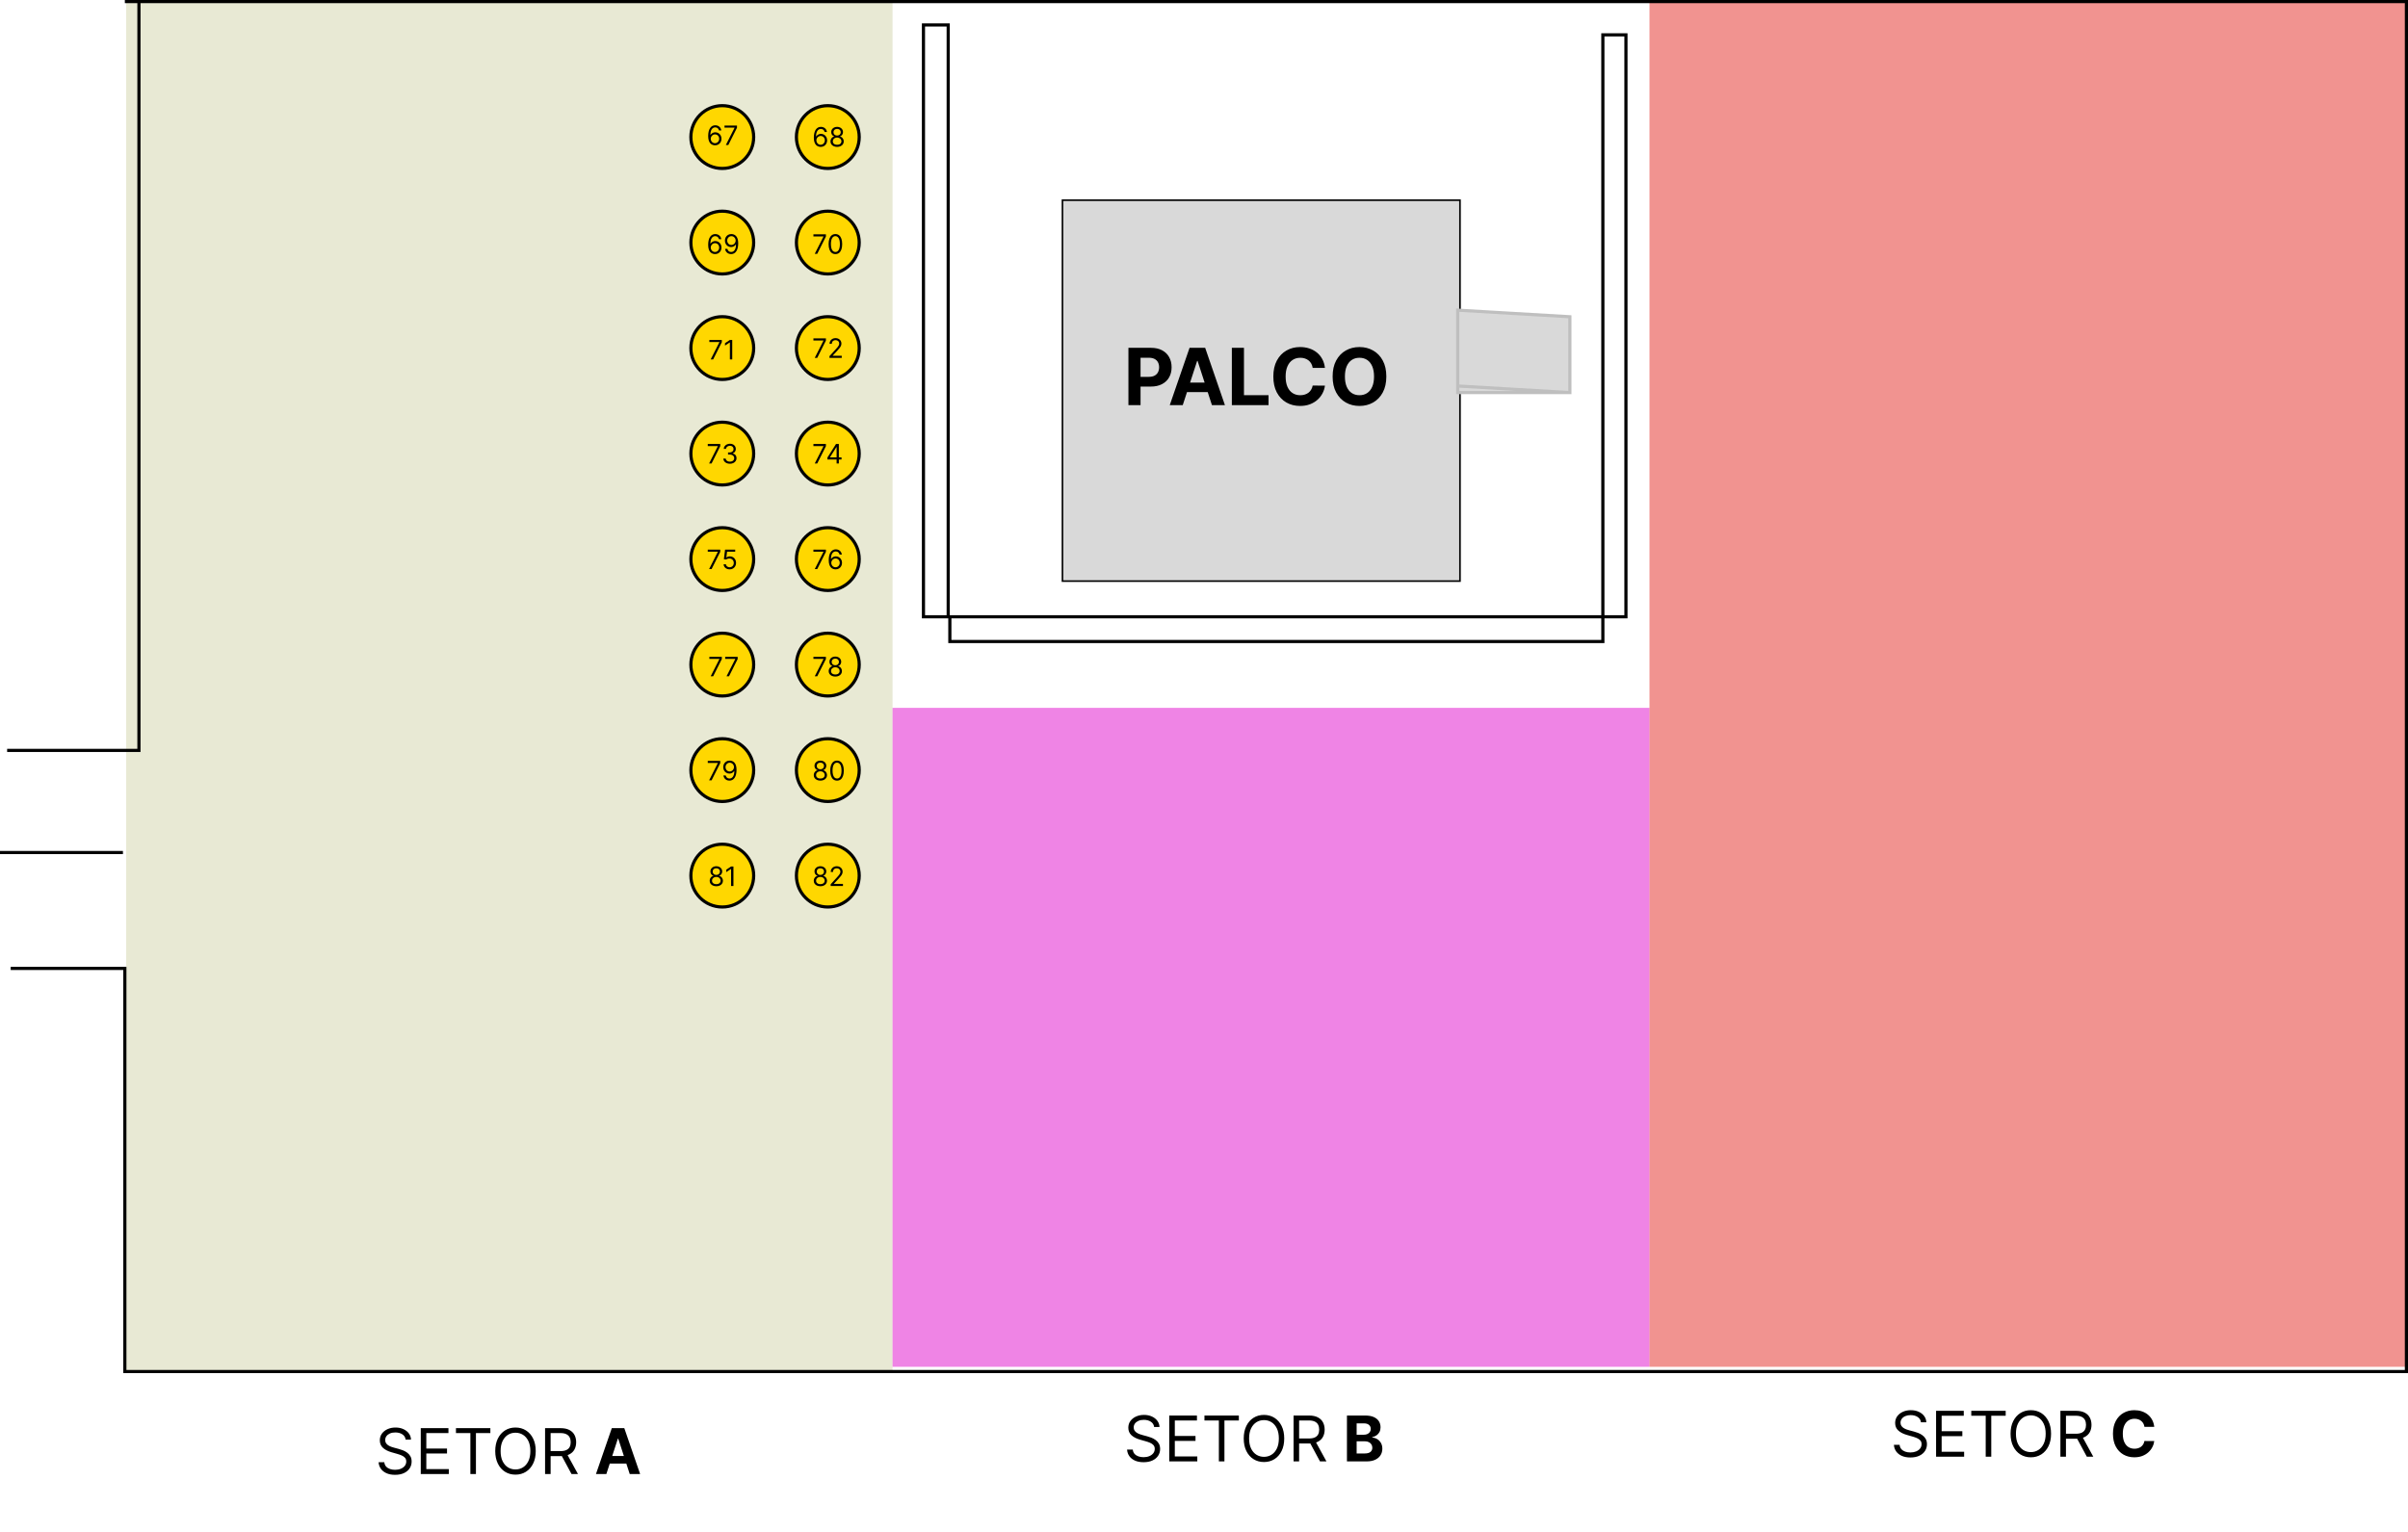 <svg width="1527" height="972" viewBox="0 0 1527 972" fill="none" xmlns="http://www.w3.org/2000/svg">
<rect x="80" y="1" width="486" height="870" fill="#B3B470" fill-opacity="0.3"/>
<rect x="566" y="449" width="480" height="418" fill="#E00BCD" fill-opacity="0.5"/>
<rect x="1046" y="1" width="480" height="866" fill="#E0110B" fill-opacity="0.45"/>
<circle cx="458.023" cy="86.937" r="19.914" fill="#FFD700" stroke="black" stroke-width="2"/>
<path d="M453.385 92.169C452.878 92.161 452.371 92.064 451.864 91.879C451.357 91.694 450.894 91.382 450.475 90.944C450.057 90.501 449.721 89.903 449.467 89.151C449.213 88.394 449.087 87.444 449.087 86.301C449.087 85.206 449.189 84.237 449.395 83.391C449.6 82.542 449.898 81.828 450.288 81.248C450.678 80.665 451.149 80.222 451.701 79.92C452.256 79.618 452.882 79.467 453.578 79.467C454.27 79.467 454.886 79.606 455.425 79.884C455.969 80.158 456.411 80.54 456.754 81.031C457.096 81.522 457.317 82.087 457.418 82.727H455.945C455.808 82.172 455.542 81.711 455.148 81.345C454.753 80.979 454.23 80.796 453.578 80.796C452.62 80.796 451.866 81.212 451.314 82.045C450.767 82.878 450.491 84.047 450.487 85.553H450.584C450.809 85.21 451.077 84.919 451.387 84.677C451.701 84.432 452.047 84.243 452.425 84.11C452.803 83.977 453.204 83.91 453.626 83.91C454.335 83.91 454.983 84.088 455.57 84.442C456.158 84.792 456.629 85.277 456.983 85.897C457.337 86.512 457.514 87.219 457.514 88.016C457.514 88.78 457.343 89.481 457.001 90.117C456.659 90.748 456.178 91.251 455.558 91.626C454.942 91.996 454.218 92.177 453.385 92.169ZM453.385 90.841C453.892 90.841 454.347 90.714 454.749 90.461C455.156 90.207 455.476 89.867 455.709 89.44C455.947 89.014 456.065 88.539 456.065 88.016C456.065 87.504 455.951 87.04 455.721 86.621C455.496 86.198 455.184 85.862 454.786 85.613C454.391 85.363 453.94 85.239 453.433 85.239C453.051 85.239 452.695 85.315 452.365 85.468C452.035 85.617 451.745 85.822 451.495 86.084C451.25 86.345 451.057 86.645 450.916 86.983C450.775 87.317 450.705 87.669 450.705 88.04C450.705 88.531 450.819 88.99 451.049 89.416C451.282 89.843 451.6 90.187 452.002 90.448C452.409 90.71 452.87 90.841 453.385 90.841ZM460.275 92L465.804 81.061V80.965H459.429V79.636H467.35V81.037L461.844 92H460.275Z" fill="black"/>
<circle cx="524.948" cy="86.937" r="19.914" fill="#FFD700" stroke="black" stroke-width="2"/>
<path d="M520.385 93.169C519.878 93.161 519.371 93.064 518.864 92.879C518.357 92.694 517.894 92.382 517.475 91.944C517.057 91.501 516.721 90.903 516.467 90.151C516.213 89.394 516.087 88.444 516.087 87.301C516.087 86.206 516.189 85.237 516.395 84.391C516.6 83.542 516.898 82.828 517.288 82.248C517.678 81.665 518.149 81.222 518.701 80.92C519.256 80.618 519.882 80.467 520.578 80.467C521.27 80.467 521.886 80.606 522.425 80.884C522.969 81.158 523.411 81.54 523.754 82.031C524.096 82.522 524.317 83.087 524.418 83.727H522.945C522.808 83.172 522.542 82.711 522.148 82.345C521.753 81.979 521.23 81.796 520.578 81.796C519.62 81.796 518.866 82.212 518.314 83.045C517.767 83.878 517.491 85.047 517.487 86.553H517.584C517.809 86.21 518.077 85.919 518.387 85.677C518.701 85.432 519.047 85.243 519.425 85.11C519.803 84.977 520.204 84.91 520.626 84.91C521.335 84.91 521.983 85.088 522.57 85.442C523.158 85.792 523.629 86.277 523.983 86.897C524.337 87.512 524.514 88.219 524.514 89.016C524.514 89.78 524.343 90.481 524.001 91.117C523.659 91.748 523.178 92.251 522.558 92.626C521.942 92.996 521.218 93.177 520.385 93.169ZM520.385 91.841C520.892 91.841 521.347 91.714 521.749 91.461C522.156 91.207 522.476 90.867 522.709 90.44C522.947 90.014 523.065 89.539 523.065 89.016C523.065 88.504 522.951 88.04 522.721 87.621C522.496 87.198 522.184 86.862 521.786 86.613C521.391 86.363 520.94 86.239 520.433 86.239C520.051 86.239 519.695 86.315 519.365 86.468C519.035 86.617 518.745 86.822 518.495 87.084C518.25 87.345 518.057 87.645 517.916 87.983C517.775 88.317 517.705 88.669 517.705 89.04C517.705 89.531 517.819 89.99 518.049 90.416C518.282 90.843 518.6 91.187 519.002 91.448C519.409 91.71 519.87 91.841 520.385 91.841ZM530.848 93.169C530.019 93.169 529.287 93.022 528.651 92.728C528.019 92.43 527.526 92.022 527.172 91.503C526.818 90.98 526.643 90.384 526.647 89.716C526.643 89.193 526.745 88.71 526.955 88.267C527.164 87.82 527.45 87.448 527.812 87.15C528.178 86.848 528.587 86.657 529.037 86.577V86.504C528.446 86.351 527.975 86.019 527.625 85.508C527.275 84.993 527.102 84.407 527.106 83.751C527.102 83.124 527.261 82.562 527.582 82.067C527.904 81.572 528.347 81.182 528.911 80.896C529.478 80.61 530.124 80.467 530.848 80.467C531.565 80.467 532.205 80.61 532.768 80.896C533.332 81.182 533.774 81.572 534.096 82.067C534.422 82.562 534.587 83.124 534.591 83.751C534.587 84.407 534.408 84.993 534.054 85.508C533.704 86.019 533.239 86.351 532.66 86.504V86.577C533.106 86.657 533.509 86.848 533.867 87.15C534.225 87.448 534.511 87.82 534.724 88.267C534.937 88.71 535.046 89.193 535.05 89.716C535.046 90.384 534.865 90.98 534.507 91.503C534.153 92.022 533.66 92.43 533.028 92.728C532.4 93.022 531.674 93.169 530.848 93.169ZM530.848 91.841C531.408 91.841 531.891 91.75 532.297 91.569C532.704 91.388 533.018 91.133 533.239 90.803C533.46 90.472 533.573 90.086 533.577 89.644C533.573 89.177 533.452 88.764 533.215 88.406C532.977 88.048 532.653 87.766 532.243 87.561C531.836 87.356 531.372 87.253 530.848 87.253C530.321 87.253 529.85 87.356 529.436 87.561C529.025 87.766 528.701 88.048 528.464 88.406C528.23 88.764 528.116 89.177 528.12 89.644C528.116 90.086 528.222 90.472 528.44 90.803C528.661 91.133 528.977 91.388 529.388 91.569C529.798 91.75 530.285 91.841 530.848 91.841ZM530.848 85.973C531.291 85.973 531.684 85.885 532.026 85.707C532.372 85.53 532.643 85.283 532.841 84.965C533.038 84.647 533.138 84.275 533.142 83.848C533.138 83.43 533.04 83.065 532.847 82.755C532.653 82.441 532.386 82.2 532.044 82.031C531.702 81.858 531.303 81.771 530.848 81.771C530.386 81.771 529.981 81.858 529.635 82.031C529.289 82.2 529.021 82.441 528.832 82.755C528.643 83.065 528.55 83.43 528.554 83.848C528.55 84.275 528.645 84.647 528.838 84.965C529.035 85.283 529.307 85.53 529.653 85.707C529.999 85.885 530.398 85.973 530.848 85.973Z" fill="black"/>
<circle cx="458.023" cy="153.863" r="19.914" fill="#FFD700" stroke="black" stroke-width="2"/>
<path d="M453.385 161.169C452.878 161.161 452.371 161.064 451.864 160.879C451.357 160.694 450.894 160.382 450.475 159.944C450.057 159.501 449.721 158.903 449.467 158.151C449.213 157.394 449.087 156.444 449.087 155.301C449.087 154.206 449.189 153.237 449.395 152.391C449.6 151.542 449.898 150.828 450.288 150.248C450.678 149.665 451.149 149.222 451.701 148.92C452.256 148.618 452.882 148.467 453.578 148.467C454.27 148.467 454.886 148.606 455.425 148.884C455.969 149.158 456.411 149.54 456.754 150.031C457.096 150.522 457.317 151.087 457.418 151.727H455.945C455.808 151.172 455.542 150.711 455.148 150.345C454.753 149.979 454.23 149.795 453.578 149.795C452.62 149.795 451.866 150.212 451.314 151.045C450.767 151.878 450.491 153.047 450.487 154.553H450.584C450.809 154.21 451.077 153.919 451.387 153.677C451.701 153.432 452.047 153.243 452.425 153.11C452.803 152.977 453.204 152.911 453.626 152.911C454.335 152.911 454.983 153.088 455.57 153.442C456.158 153.792 456.629 154.277 456.983 154.897C457.337 155.512 457.514 156.219 457.514 157.016C457.514 157.78 457.343 158.481 457.001 159.116C456.659 159.748 456.178 160.251 455.558 160.626C454.942 160.996 454.218 161.177 453.385 161.169ZM453.385 159.841C453.892 159.841 454.347 159.714 454.749 159.461C455.156 159.207 455.476 158.867 455.709 158.44C455.947 158.014 456.065 157.539 456.065 157.016C456.065 156.504 455.951 156.04 455.721 155.621C455.496 155.199 455.184 154.862 454.786 154.613C454.391 154.363 453.94 154.239 453.433 154.239C453.051 154.239 452.695 154.315 452.365 154.468C452.035 154.617 451.745 154.822 451.495 155.084C451.25 155.345 451.057 155.645 450.916 155.983C450.775 156.317 450.705 156.67 450.705 157.04C450.705 157.531 450.819 157.99 451.049 158.416C451.282 158.843 451.6 159.187 452.002 159.449C452.409 159.71 452.87 159.841 453.385 159.841ZM463.824 148.467C464.331 148.471 464.839 148.568 465.346 148.757C465.853 148.946 466.316 149.26 466.734 149.699C467.153 150.134 467.489 150.727 467.742 151.48C467.996 152.232 468.123 153.176 468.123 154.311C468.123 155.41 468.018 156.386 467.809 157.239C467.603 158.088 467.306 158.805 466.915 159.388C466.529 159.972 466.058 160.414 465.503 160.716C464.951 161.018 464.327 161.169 463.631 161.169C462.939 161.169 462.321 161.032 461.778 160.759C461.238 160.481 460.796 160.096 460.45 159.605C460.108 159.11 459.888 158.537 459.792 157.885H461.265C461.397 158.452 461.661 158.921 462.055 159.292C462.454 159.658 462.979 159.841 463.631 159.841C464.585 159.841 465.338 159.424 465.889 158.591C466.444 157.758 466.722 156.581 466.722 155.06H466.625C466.4 155.398 466.132 155.69 465.823 155.935C465.513 156.181 465.169 156.37 464.79 156.502C464.412 156.635 464.009 156.702 463.583 156.702C462.874 156.702 462.225 156.527 461.633 156.176C461.045 155.822 460.574 155.337 460.22 154.722C459.87 154.102 459.695 153.393 459.695 152.597C459.695 151.84 459.864 151.148 460.202 150.52C460.544 149.888 461.023 149.385 461.639 149.011C462.259 148.636 462.987 148.455 463.824 148.467ZM463.824 149.795C463.317 149.795 462.86 149.922 462.454 150.176C462.051 150.425 461.732 150.763 461.494 151.19C461.261 151.613 461.144 152.081 461.144 152.597C461.144 153.112 461.257 153.581 461.482 154.003C461.711 154.422 462.023 154.756 462.418 155.005C462.816 155.251 463.269 155.374 463.776 155.374C464.158 155.374 464.515 155.299 464.845 155.15C465.175 154.997 465.462 154.79 465.708 154.528C465.957 154.263 466.153 153.963 466.293 153.629C466.434 153.291 466.505 152.939 466.505 152.572C466.505 152.089 466.388 151.637 466.155 151.214C465.925 150.792 465.607 150.449 465.201 150.188C464.798 149.926 464.339 149.795 463.824 149.795Z" fill="black"/>
<circle cx="524.949" cy="153.863" r="19.914" fill="#FFD700" stroke="black" stroke-width="2"/>
<path d="M516.666 161L522.196 150.061V149.964H515.821V148.636H523.741V150.037L518.236 161H516.666ZM529.759 161.169C528.849 161.169 528.074 160.922 527.435 160.426C526.795 159.927 526.306 159.205 525.968 158.259C525.63 157.309 525.46 156.162 525.46 154.818C525.46 153.482 525.63 152.341 525.968 151.395C526.31 150.445 526.801 149.721 527.441 149.222C528.085 148.719 528.857 148.467 529.759 148.467C530.66 148.467 531.431 148.719 532.071 149.222C532.715 149.721 533.206 150.445 533.544 151.395C533.886 152.341 534.057 153.482 534.057 154.818C534.057 156.162 533.888 157.309 533.55 158.259C533.212 159.205 532.723 159.927 532.083 160.426C531.443 160.922 530.668 161.169 529.759 161.169ZM529.759 159.841C530.66 159.841 531.361 159.406 531.86 158.537C532.359 157.668 532.608 156.428 532.608 154.818C532.608 153.748 532.494 152.836 532.264 152.083C532.039 151.331 531.713 150.757 531.286 150.363C530.864 149.969 530.354 149.771 529.759 149.771C528.865 149.771 528.167 150.212 527.664 151.093C527.161 151.971 526.909 153.212 526.909 154.818C526.909 155.889 527.022 156.798 527.247 157.547C527.473 158.295 527.797 158.865 528.219 159.255C528.646 159.646 529.159 159.841 529.759 159.841Z" fill="black"/>
<circle cx="458.023" cy="220.789" r="19.914" fill="#FFD700" stroke="black" stroke-width="2"/>
<path d="M450.666 228L456.196 217.061V216.964H449.821V215.636H457.741V217.037L452.236 228H450.666ZM464.338 215.636V228H462.841V217.206H462.769L459.75 219.21V217.689L462.841 215.636H464.338Z" fill="black"/>
<circle cx="524.948" cy="220.789" r="19.914" fill="#FFD700" stroke="black" stroke-width="2"/>
<path d="M516.666 227L522.196 216.061V215.964H515.821V214.636H523.741V216.037L518.236 227H516.666ZM525.992 227V225.913L530.073 221.446C530.552 220.923 530.946 220.468 531.256 220.082C531.566 219.691 531.795 219.325 531.944 218.983C532.097 218.637 532.174 218.275 532.174 217.896C532.174 217.462 532.069 217.085 531.86 216.767C531.654 216.449 531.373 216.204 531.014 216.031C530.656 215.858 530.254 215.771 529.807 215.771C529.332 215.771 528.918 215.87 528.563 216.067C528.213 216.26 527.942 216.532 527.748 216.882C527.559 217.232 527.465 217.643 527.465 218.114H526.04C526.04 217.389 526.207 216.753 526.541 216.206C526.875 215.659 527.33 215.232 527.905 214.926C528.485 214.62 529.135 214.467 529.855 214.467C530.58 214.467 531.222 214.62 531.781 214.926C532.341 215.232 532.779 215.645 533.097 216.164C533.415 216.683 533.574 217.26 533.574 217.896C533.574 218.351 533.492 218.796 533.327 219.23C533.166 219.661 532.884 220.142 532.481 220.673C532.083 221.201 531.53 221.844 530.821 222.605L528.044 225.575V225.672H533.791V227H525.992Z" fill="black"/>
<circle cx="458.023" cy="287.714" r="19.914" fill="#FFD700" stroke="black" stroke-width="2"/>
<path d="M449.666 294L455.196 283.061V282.964H448.821V281.636H456.741V283.037L451.236 294H449.666ZM462.887 294.169C462.09 294.169 461.38 294.032 460.756 293.759C460.136 293.485 459.643 293.105 459.277 292.618C458.915 292.127 458.718 291.557 458.685 290.909H460.207C460.239 291.308 460.376 291.652 460.617 291.941C460.859 292.227 461.175 292.449 461.565 292.605C461.955 292.762 462.388 292.841 462.863 292.841C463.394 292.841 463.865 292.748 464.276 292.563C464.686 292.378 465.008 292.121 465.241 291.79C465.475 291.46 465.592 291.078 465.592 290.643C465.592 290.189 465.479 289.788 465.254 289.442C465.028 289.092 464.698 288.818 464.263 288.621C463.829 288.424 463.298 288.325 462.67 288.325H461.68V286.997H462.67C463.161 286.997 463.591 286.909 463.962 286.732C464.336 286.554 464.628 286.305 464.837 285.983C465.05 285.661 465.157 285.283 465.157 284.848C465.157 284.429 465.064 284.065 464.879 283.755C464.694 283.445 464.433 283.204 464.094 283.031C463.76 282.858 463.366 282.771 462.911 282.771C462.485 282.771 462.082 282.85 461.704 283.007C461.33 283.16 461.024 283.383 460.786 283.677C460.549 283.967 460.42 284.317 460.4 284.727H458.951C458.975 284.079 459.17 283.512 459.537 283.025C459.903 282.534 460.382 282.152 460.973 281.878C461.569 281.604 462.223 281.467 462.935 281.467C463.7 281.467 464.356 281.622 464.903 281.932C465.451 282.238 465.871 282.643 466.165 283.146C466.459 283.649 466.606 284.192 466.606 284.776C466.606 285.472 466.423 286.065 466.056 286.556C465.694 287.047 465.201 287.388 464.577 287.577V287.673C465.358 287.802 465.968 288.134 466.407 288.669C466.845 289.201 467.065 289.859 467.065 290.643C467.065 291.316 466.882 291.919 466.515 292.455C466.153 292.986 465.658 293.404 465.03 293.71C464.402 294.016 463.688 294.169 462.887 294.169Z" fill="black"/>
<circle cx="524.948" cy="287.714" r="19.914" fill="#FFD700" stroke="black" stroke-width="2"/>
<path d="M516.666 294L522.196 283.061V282.964H515.821V281.636H523.741V283.037L518.236 294H516.666ZM524.706 291.464V290.233L530.139 281.636H531.033V283.544H530.429L526.324 290.04V290.136H533.641V291.464H524.706ZM530.525 294V291.09V290.517V281.636H531.95V294H530.525Z" fill="black"/>
<circle cx="458.023" cy="354.64" r="19.914" fill="#FFD700" stroke="black" stroke-width="2"/>
<path d="M449.666 361L455.196 350.061V349.964H448.821V348.636H456.741V350.037L451.236 361H449.666ZM462.689 361.169C461.981 361.169 461.343 361.028 460.776 360.746C460.208 360.465 459.753 360.078 459.411 359.587C459.069 359.096 458.882 358.537 458.85 357.909H460.299C460.355 358.469 460.609 358.931 461.059 359.298C461.514 359.66 462.057 359.841 462.689 359.841C463.196 359.841 463.647 359.722 464.042 359.485C464.44 359.247 464.752 358.921 464.977 358.507C465.207 358.088 465.321 357.615 465.321 357.088C465.321 356.549 465.203 356.068 464.965 355.645C464.732 355.219 464.41 354.883 463.999 354.637C463.589 354.392 463.12 354.267 462.593 354.263C462.214 354.259 461.826 354.317 461.428 354.438C461.029 354.555 460.701 354.705 460.444 354.891L459.043 354.722L459.792 348.636H466.215V349.964H461.047L460.613 353.611H460.685C460.939 353.41 461.257 353.243 461.639 353.11C462.021 352.977 462.42 352.911 462.834 352.911C463.591 352.911 464.265 353.092 464.857 353.454C465.452 353.812 465.919 354.303 466.257 354.927C466.599 355.551 466.77 356.263 466.77 357.064C466.77 357.853 466.593 358.557 466.239 359.177C465.889 359.793 465.406 360.28 464.79 360.638C464.174 360.992 463.474 361.169 462.689 361.169Z" fill="black"/>
<circle cx="524.948" cy="354.64" r="19.914" fill="#FFD700" stroke="black" stroke-width="2"/>
<path d="M516.666 361L522.196 350.061V349.964H515.821V348.636H523.741V350.037L518.236 361H516.666ZM529.831 361.169C529.324 361.161 528.817 361.064 528.31 360.879C527.803 360.694 527.34 360.382 526.921 359.944C526.503 359.501 526.167 358.903 525.913 358.151C525.66 357.394 525.533 356.444 525.533 355.301C525.533 354.206 525.636 353.237 525.841 352.391C526.046 351.542 526.344 350.828 526.734 350.248C527.125 349.665 527.596 349.222 528.147 348.92C528.702 348.618 529.328 348.467 530.024 348.467C530.717 348.467 531.332 348.606 531.872 348.884C532.415 349.158 532.858 349.54 533.2 350.031C533.542 350.522 533.763 351.087 533.864 351.727H532.391C532.254 351.172 531.988 350.711 531.594 350.345C531.2 349.979 530.676 349.795 530.024 349.795C529.067 349.795 528.312 350.212 527.761 351.045C527.213 351.878 526.938 353.047 526.934 354.553H527.03C527.255 354.21 527.523 353.919 527.833 353.677C528.147 353.432 528.493 353.243 528.871 353.11C529.25 352.977 529.65 352.911 530.073 352.911C530.781 352.911 531.429 353.088 532.017 353.442C532.604 353.792 533.075 354.277 533.429 354.897C533.783 355.512 533.96 356.219 533.96 357.016C533.96 357.78 533.789 358.481 533.447 359.116C533.105 359.748 532.624 360.251 532.005 360.626C531.389 360.996 530.664 361.177 529.831 361.169ZM529.831 359.841C530.338 359.841 530.793 359.714 531.196 359.461C531.602 359.207 531.922 358.867 532.155 358.44C532.393 358.014 532.512 357.539 532.512 357.016C532.512 356.504 532.397 356.04 532.168 355.621C531.942 355.199 531.63 354.862 531.232 354.613C530.837 354.363 530.387 354.239 529.88 354.239C529.497 354.239 529.141 354.315 528.811 354.468C528.481 354.617 528.191 354.822 527.942 355.084C527.696 355.345 527.503 355.645 527.362 355.983C527.221 356.317 527.151 356.67 527.151 357.04C527.151 357.531 527.266 357.99 527.495 358.416C527.728 358.843 528.046 359.187 528.449 359.449C528.855 359.71 529.316 359.841 529.831 359.841Z" fill="black"/>
<circle cx="458.023" cy="421.566" r="19.914" fill="#FFD700" stroke="black" stroke-width="2"/>
<path d="M450.666 429L456.196 418.061V417.964H449.821V416.636H457.741V418.037L452.236 429H450.666ZM460.71 429L466.24 418.061V417.964H459.865V416.636H467.785V418.037L462.28 429H460.71Z" fill="black"/>
<circle cx="524.948" cy="421.566" r="19.914" fill="#FFD700" stroke="black" stroke-width="2"/>
<path d="M516.666 429L522.196 418.061V417.964H515.821V416.636H523.741V418.037L518.236 429H516.666ZM529.703 429.169C528.874 429.169 528.141 429.022 527.506 428.728C526.874 428.431 526.381 428.022 526.026 427.503C525.672 426.98 525.497 426.384 525.501 425.716C525.497 425.193 525.6 424.71 525.809 424.267C526.018 423.82 526.304 423.448 526.666 423.15C527.033 422.848 527.441 422.657 527.892 422.577V422.504C527.3 422.351 526.829 422.019 526.479 421.508C526.129 420.993 525.956 420.407 525.96 419.751C525.956 419.124 526.115 418.562 526.437 418.067C526.759 417.572 527.202 417.182 527.765 416.896C528.333 416.61 528.979 416.467 529.703 416.467C530.419 416.467 531.059 416.61 531.623 416.896C532.186 417.182 532.629 417.572 532.951 418.067C533.277 418.562 533.442 419.124 533.446 419.751C533.442 420.407 533.263 420.993 532.909 421.508C532.558 422.019 532.094 422.351 531.514 422.504V422.577C531.961 422.657 532.363 422.848 532.721 423.15C533.08 423.448 533.365 423.82 533.579 424.267C533.792 424.71 533.901 425.193 533.905 425.716C533.901 426.384 533.72 426.98 533.361 427.503C533.007 428.022 532.514 428.431 531.882 428.728C531.254 429.022 530.528 429.169 529.703 429.169ZM529.703 427.841C530.262 427.841 530.745 427.75 531.152 427.569C531.558 427.388 531.872 427.133 532.094 426.803C532.315 426.473 532.428 426.086 532.432 425.643C532.428 425.177 532.307 424.764 532.069 424.406C531.832 424.048 531.508 423.766 531.097 423.561C530.691 423.355 530.226 423.253 529.703 423.253C529.176 423.253 528.705 423.355 528.29 423.561C527.88 423.766 527.556 424.048 527.318 424.406C527.085 424.764 526.97 425.177 526.974 425.643C526.97 426.086 527.077 426.473 527.294 426.803C527.516 427.133 527.831 427.388 528.242 427.569C528.653 427.75 529.14 427.841 529.703 427.841ZM529.703 421.973C530.146 421.973 530.538 421.884 530.88 421.707C531.226 421.53 531.498 421.283 531.695 420.965C531.892 420.647 531.993 420.275 531.997 419.848C531.993 419.429 531.894 419.065 531.701 418.755C531.508 418.441 531.24 418.2 530.898 418.031C530.556 417.858 530.158 417.771 529.703 417.771C529.24 417.771 528.836 417.858 528.49 418.031C528.143 418.2 527.876 418.441 527.687 418.755C527.497 419.065 527.405 419.429 527.409 419.848C527.405 420.275 527.499 420.647 527.693 420.965C527.89 421.283 528.162 421.53 528.508 421.707C528.854 421.884 529.252 421.973 529.703 421.973Z" fill="black"/>
<circle cx="458.023" cy="488.491" r="19.914" fill="#FFD700" stroke="black" stroke-width="2"/>
<path d="M449.666 495L455.196 484.061V483.964H448.821V482.636H456.741V484.037L451.236 495H449.666ZM462.762 482.467C463.269 482.471 463.776 482.568 464.283 482.757C464.79 482.946 465.253 483.26 465.672 483.699C466.09 484.134 466.426 484.727 466.68 485.48C466.933 486.232 467.06 487.176 467.06 488.311C467.06 489.41 466.955 490.386 466.746 491.239C466.541 492.088 466.243 492.805 465.853 493.388C465.466 493.972 464.995 494.414 464.44 494.716C463.889 495.018 463.265 495.169 462.569 495.169C461.876 495.169 461.259 495.032 460.715 494.759C460.176 494.481 459.733 494.096 459.387 493.605C459.045 493.11 458.826 492.537 458.729 491.885H460.202C460.335 492.452 460.599 492.921 460.993 493.292C461.391 493.658 461.917 493.841 462.569 493.841C463.522 493.841 464.275 493.424 464.826 492.591C465.382 491.758 465.66 490.581 465.66 489.06H465.563C465.338 489.398 465.07 489.69 464.76 489.935C464.45 490.181 464.106 490.37 463.728 490.502C463.349 490.635 462.947 490.702 462.52 490.702C461.812 490.702 461.162 490.527 460.57 490.176C459.983 489.822 459.512 489.337 459.158 488.722C458.808 488.102 458.633 487.393 458.633 486.597C458.633 485.84 458.802 485.148 459.14 484.52C459.482 483.888 459.961 483.385 460.576 483.011C461.196 482.636 461.925 482.455 462.762 482.467ZM462.762 483.795C462.255 483.795 461.798 483.922 461.391 484.176C460.989 484.425 460.669 484.763 460.432 485.19C460.198 485.613 460.081 486.081 460.081 486.597C460.081 487.112 460.194 487.581 460.419 488.003C460.649 488.422 460.961 488.756 461.355 489.005C461.754 489.251 462.206 489.374 462.714 489.374C463.096 489.374 463.452 489.299 463.782 489.15C464.112 488.997 464.4 488.79 464.645 488.528C464.895 488.263 465.09 487.963 465.231 487.629C465.372 487.291 465.442 486.939 465.442 486.572C465.442 486.089 465.325 485.637 465.092 485.214C464.863 484.792 464.545 484.449 464.138 484.188C463.736 483.926 463.277 483.795 462.762 483.795Z" fill="black"/>
<circle cx="524.949" cy="488.491" r="19.914" fill="#FFD700" stroke="black" stroke-width="2"/>
<path d="M520.24 495.169C519.411 495.169 518.679 495.022 518.043 494.728C517.411 494.431 516.918 494.022 516.564 493.503C516.209 492.98 516.034 492.384 516.038 491.716C516.034 491.193 516.137 490.71 516.346 490.267C516.556 489.82 516.841 489.448 517.203 489.15C517.57 488.848 517.978 488.657 518.429 488.577V488.504C517.837 488.351 517.366 488.019 517.016 487.508C516.666 486.993 516.493 486.407 516.497 485.751C516.493 485.124 516.652 484.562 516.974 484.067C517.296 483.572 517.739 483.182 518.302 482.896C518.87 482.61 519.516 482.467 520.24 482.467C520.956 482.467 521.596 482.61 522.16 482.896C522.723 483.182 523.166 483.572 523.488 484.067C523.814 484.562 523.979 485.124 523.983 485.751C523.979 486.407 523.8 486.993 523.446 487.508C523.096 488.019 522.631 488.351 522.051 488.504V488.577C522.498 488.657 522.9 488.848 523.259 489.15C523.617 489.448 523.902 489.82 524.116 490.267C524.329 490.71 524.438 491.193 524.442 491.716C524.438 492.384 524.257 492.98 523.898 493.503C523.544 494.022 523.051 494.431 522.419 494.728C521.792 495.022 521.065 495.169 520.24 495.169ZM520.24 493.841C520.799 493.841 521.282 493.75 521.689 493.569C522.095 493.388 522.409 493.133 522.631 492.803C522.852 492.473 522.965 492.086 522.969 491.643C522.965 491.177 522.844 490.764 522.607 490.406C522.369 490.048 522.045 489.766 521.635 489.561C521.228 489.355 520.763 489.253 520.24 489.253C519.713 489.253 519.242 489.355 518.827 489.561C518.417 489.766 518.093 490.048 517.855 490.406C517.622 490.764 517.507 491.177 517.511 491.643C517.507 492.086 517.614 492.473 517.831 492.803C518.053 493.133 518.369 493.388 518.779 493.569C519.19 493.75 519.677 493.841 520.24 493.841ZM520.24 487.973C520.683 487.973 521.075 487.884 521.417 487.707C521.763 487.53 522.035 487.283 522.232 486.965C522.429 486.647 522.53 486.275 522.534 485.848C522.53 485.429 522.431 485.065 522.238 484.755C522.045 484.441 521.777 484.2 521.435 484.031C521.093 483.858 520.695 483.771 520.24 483.771C519.777 483.771 519.373 483.858 519.027 484.031C518.681 484.2 518.413 484.441 518.224 484.755C518.035 485.065 517.942 485.429 517.946 485.848C517.942 486.275 518.037 486.647 518.23 486.965C518.427 487.283 518.699 487.53 519.045 487.707C519.391 487.884 519.789 487.973 520.24 487.973ZM530.788 495.169C529.879 495.169 529.104 494.922 528.464 494.426C527.824 493.927 527.335 493.205 526.997 492.259C526.659 491.309 526.49 490.162 526.49 488.818C526.49 487.482 526.659 486.341 526.997 485.395C527.339 484.445 527.83 483.721 528.47 483.222C529.114 482.719 529.887 482.467 530.788 482.467C531.69 482.467 532.46 482.719 533.1 483.222C533.744 483.721 534.235 484.445 534.573 485.395C534.915 486.341 535.086 487.482 535.086 488.818C535.086 490.162 534.917 491.309 534.579 492.259C534.241 493.205 533.752 493.927 533.112 494.426C532.472 494.922 531.698 495.169 530.788 495.169ZM530.788 493.841C531.69 493.841 532.39 493.406 532.889 492.537C533.388 491.668 533.638 490.428 533.638 488.818C533.638 487.748 533.523 486.836 533.293 486.083C533.068 485.331 532.742 484.757 532.315 484.363C531.893 483.969 531.384 483.771 530.788 483.771C529.895 483.771 529.196 484.212 528.693 485.093C528.19 485.971 527.939 487.212 527.939 488.818C527.939 489.889 528.051 490.798 528.277 491.547C528.502 492.295 528.826 492.865 529.249 493.255C529.675 493.646 530.188 493.841 530.788 493.841Z" fill="black"/>
<circle cx="458.023" cy="555.417" r="19.914" fill="#FFD700" stroke="black" stroke-width="2"/>
<path d="M454.24 562.169C453.411 562.169 452.678 562.022 452.042 561.728C451.411 561.431 450.918 561.022 450.563 560.503C450.209 559.98 450.034 559.384 450.038 558.716C450.034 558.193 450.137 557.71 450.346 557.267C450.555 556.82 450.841 556.448 451.203 556.15C451.57 555.848 451.978 555.657 452.429 555.577V555.504C451.837 555.351 451.366 555.019 451.016 554.508C450.666 553.993 450.493 553.407 450.497 552.751C450.493 552.124 450.652 551.562 450.974 551.067C451.296 550.572 451.739 550.182 452.302 549.896C452.87 549.61 453.516 549.467 454.24 549.467C454.956 549.467 455.596 549.61 456.16 549.896C456.723 550.182 457.166 550.572 457.488 551.067C457.814 551.562 457.979 552.124 457.983 552.751C457.979 553.407 457.8 553.993 457.446 554.508C457.095 555.019 456.631 555.351 456.051 555.504V555.577C456.498 555.657 456.9 555.848 457.258 556.15C457.617 556.448 457.902 556.82 458.116 557.267C458.329 557.71 458.438 558.193 458.442 558.716C458.438 559.384 458.257 559.98 457.898 560.503C457.544 561.022 457.051 561.431 456.419 561.728C455.791 562.022 455.065 562.169 454.24 562.169ZM454.24 560.841C454.799 560.841 455.282 560.75 455.689 560.569C456.095 560.388 456.409 560.133 456.631 559.803C456.852 559.473 456.965 559.086 456.969 558.643C456.965 558.177 456.844 557.764 456.606 557.406C456.369 557.048 456.045 556.766 455.634 556.561C455.228 556.355 454.763 556.253 454.24 556.253C453.713 556.253 453.242 556.355 452.827 556.561C452.417 556.766 452.093 557.048 451.855 557.406C451.622 557.764 451.507 558.177 451.511 558.643C451.507 559.086 451.614 559.473 451.831 559.803C452.053 560.133 452.368 560.388 452.779 560.569C453.19 560.75 453.676 560.841 454.24 560.841ZM454.24 554.973C454.683 554.973 455.075 554.884 455.417 554.707C455.763 554.53 456.035 554.283 456.232 553.965C456.429 553.647 456.53 553.275 456.534 552.848C456.53 552.429 456.431 552.065 456.238 551.755C456.045 551.441 455.777 551.2 455.435 551.031C455.093 550.858 454.695 550.771 454.24 550.771C453.777 550.771 453.373 550.858 453.027 551.031C452.68 551.2 452.413 551.441 452.224 551.755C452.034 552.065 451.942 552.429 451.946 552.848C451.942 553.275 452.036 553.647 452.23 553.965C452.427 554.283 452.699 554.53 453.045 554.707C453.391 554.884 453.789 554.973 454.24 554.973ZM465.102 549.636V562H463.605V551.206H463.532L460.514 553.21V551.689L463.605 549.636H465.102Z" fill="black"/>
<circle cx="524.949" cy="555.417" r="19.914" fill="#FFD700" stroke="black" stroke-width="2"/>
<path d="M520.24 562.169C519.411 562.169 518.679 562.022 518.043 561.728C517.411 561.431 516.918 561.022 516.564 560.503C516.209 559.98 516.034 559.384 516.038 558.716C516.034 558.193 516.137 557.71 516.346 557.267C516.556 556.82 516.841 556.448 517.203 556.15C517.57 555.848 517.978 555.657 518.429 555.577V555.504C517.837 555.351 517.366 555.019 517.016 554.508C516.666 553.993 516.493 553.407 516.497 552.751C516.493 552.124 516.652 551.562 516.974 551.067C517.296 550.572 517.739 550.182 518.302 549.896C518.87 549.61 519.516 549.467 520.24 549.467C520.956 549.467 521.596 549.61 522.16 549.896C522.723 550.182 523.166 550.572 523.488 551.067C523.814 551.562 523.979 552.124 523.983 552.751C523.979 553.407 523.8 553.993 523.446 554.508C523.096 555.019 522.631 555.351 522.051 555.504V555.577C522.498 555.657 522.9 555.848 523.259 556.15C523.617 556.448 523.902 556.82 524.116 557.267C524.329 557.71 524.438 558.193 524.442 558.716C524.438 559.384 524.257 559.98 523.898 560.503C523.544 561.022 523.051 561.431 522.419 561.728C521.792 562.022 521.065 562.169 520.24 562.169ZM520.24 560.841C520.799 560.841 521.282 560.75 521.689 560.569C522.095 560.388 522.409 560.133 522.631 559.803C522.852 559.473 522.965 559.086 522.969 558.643C522.965 558.177 522.844 557.764 522.607 557.406C522.369 557.048 522.045 556.766 521.635 556.561C521.228 556.355 520.763 556.253 520.24 556.253C519.713 556.253 519.242 556.355 518.827 556.561C518.417 556.766 518.093 557.048 517.855 557.406C517.622 557.764 517.507 558.177 517.511 558.643C517.507 559.086 517.614 559.473 517.831 559.803C518.053 560.133 518.369 560.388 518.779 560.569C519.19 560.75 519.677 560.841 520.24 560.841ZM520.24 554.973C520.683 554.973 521.075 554.884 521.417 554.707C521.763 554.53 522.035 554.283 522.232 553.965C522.429 553.647 522.53 553.275 522.534 552.848C522.53 552.429 522.431 552.065 522.238 551.755C522.045 551.441 521.777 551.2 521.435 551.031C521.093 550.858 520.695 550.771 520.24 550.771C519.777 550.771 519.373 550.858 519.027 551.031C518.681 551.2 518.413 551.441 518.224 551.755C518.035 552.065 517.942 552.429 517.946 552.848C517.942 553.275 518.037 553.647 518.23 553.965C518.427 554.283 518.699 554.53 519.045 554.707C519.391 554.884 519.789 554.973 520.24 554.973ZM526.755 562V560.913L530.836 556.446C531.315 555.923 531.71 555.468 532.02 555.082C532.33 554.691 532.559 554.325 532.708 553.983C532.861 553.637 532.937 553.275 532.937 552.896C532.937 552.462 532.833 552.085 532.623 551.767C532.418 551.449 532.136 551.204 531.778 551.031C531.42 550.858 531.017 550.771 530.571 550.771C530.096 550.771 529.681 550.87 529.327 551.067C528.977 551.26 528.705 551.532 528.512 551.882C528.323 552.232 528.228 552.643 528.228 553.114H526.804C526.804 552.389 526.971 551.753 527.305 551.206C527.639 550.659 528.094 550.232 528.669 549.926C529.249 549.62 529.899 549.467 530.619 549.467C531.343 549.467 531.985 549.62 532.545 549.926C533.104 550.232 533.543 550.645 533.861 551.164C534.179 551.683 534.338 552.26 534.338 552.896C534.338 553.351 534.255 553.796 534.09 554.23C533.929 554.661 533.648 555.142 533.245 555.673C532.847 556.201 532.293 556.844 531.585 557.605L528.808 560.575V560.672H534.555V562H526.755Z" fill="black"/>
<path d="M88.104 1V476H4.518" stroke="black" stroke-width="2"/>
<path d="M77.957 540.777H0" stroke="black" stroke-width="2"/>
<path d="M6.777 614.292H79.171V870H1526V1H79.171" stroke="black" stroke-width="2"/>
<g filter="url(#filter0_d_1893_1452)">
<rect x="669.257" y="122.491" width="253.063" height="242.606" fill="#D9D9D9"/>
<rect x="669.757" y="122.991" width="252.063" height="241.606" stroke="black"/>
</g>
<path d="M1016.43 22.103V391.24H1031.07V22.103H1016.43Z" stroke="black" stroke-width="2"/>
<path d="M1016.43 391.24H602.332V406.926H1016.43V391.24Z" stroke="black" stroke-width="2"/>
<path d="M601.286 15.829V391.24H585.6V15.829H601.286Z" stroke="black" stroke-width="2"/>
<path d="M995.52 249.023H924.411V244.84V196.737L995.52 200.92V249.023Z" fill="#D9D9D9"/>
<path d="M924.411 244.84L995.52 249.023M995.52 249.023H924.411V196.737L995.52 200.92V249.023Z" stroke="#BFBFBF" stroke-width="2"/>
<path d="M715.578 257V220.636H729.925C732.683 220.636 735.033 221.163 736.974 222.217C738.915 223.258 740.395 224.708 741.413 226.567C742.443 228.413 742.958 230.544 742.958 232.959C742.958 235.374 742.437 237.504 741.395 239.351C740.354 241.197 738.844 242.636 736.868 243.665C734.903 244.695 732.523 245.21 729.73 245.21H720.586V239.049H728.487C729.967 239.049 731.186 238.795 732.145 238.286C733.115 237.765 733.837 237.049 734.311 236.137C734.796 235.214 735.039 234.154 735.039 232.959C735.039 231.751 734.796 230.698 734.311 229.798C733.837 228.887 733.115 228.183 732.145 227.685C731.174 227.176 729.943 226.922 728.451 226.922H723.267V257H715.578ZM750.02 257H741.781L754.335 220.636H764.242L776.778 257H768.539L759.431 228.946H759.146L750.02 257ZM749.505 242.707H768.965V248.708H749.505V242.707ZM781.155 257V220.636H788.843V250.661H804.432V257H781.155ZM840.192 233.367H832.415C832.273 232.361 831.983 231.467 831.545 230.686C831.107 229.893 830.545 229.218 829.858 228.662C829.172 228.106 828.379 227.679 827.479 227.384C826.591 227.088 825.627 226.94 824.585 226.94C822.703 226.94 821.064 227.407 819.667 228.342C818.27 229.266 817.187 230.615 816.417 232.391C815.648 234.154 815.263 236.297 815.263 238.818C815.263 241.411 815.648 243.589 816.417 245.352C817.199 247.116 818.288 248.448 819.684 249.347C821.081 250.247 822.697 250.697 824.532 250.697C825.562 250.697 826.515 250.561 827.39 250.288C828.278 250.016 829.065 249.62 829.752 249.099C830.439 248.566 831.007 247.921 831.456 247.163C831.918 246.406 832.238 245.542 832.415 244.571L840.192 244.607C839.991 246.276 839.488 247.885 838.683 249.436C837.89 250.975 836.819 252.354 835.469 253.573C834.132 254.781 832.534 255.739 830.675 256.45C828.829 257.148 826.739 257.497 824.407 257.497C821.164 257.497 818.264 256.763 815.707 255.295C813.162 253.828 811.15 251.703 809.67 248.921C808.202 246.139 807.469 242.772 807.469 238.818C807.469 234.853 808.214 231.479 809.706 228.697C811.197 225.916 813.221 223.797 815.778 222.341C818.335 220.873 821.211 220.139 824.407 220.139C826.515 220.139 828.468 220.435 830.267 221.027C832.078 221.619 833.682 222.483 835.079 223.619C836.475 224.744 837.612 226.123 838.488 227.756C839.376 229.39 839.944 231.26 840.192 233.367ZM879.122 238.818C879.122 242.784 878.37 246.157 876.867 248.939C875.375 251.721 873.339 253.845 870.759 255.313C868.19 256.769 865.302 257.497 862.094 257.497C858.862 257.497 855.962 256.763 853.394 255.295C850.825 253.828 848.795 251.703 847.303 248.921C845.812 246.139 845.066 242.772 845.066 238.818C845.066 234.853 845.812 231.479 847.303 228.697C848.795 225.916 850.825 223.797 853.394 222.341C855.962 220.873 858.862 220.139 862.094 220.139C865.302 220.139 868.19 220.873 870.759 222.341C873.339 223.797 875.375 225.916 876.867 228.697C878.37 231.479 879.122 234.853 879.122 238.818ZM871.327 238.818C871.327 236.25 870.942 234.083 870.173 232.32C869.415 230.556 868.344 229.218 866.959 228.307C865.574 227.395 863.952 226.94 862.094 226.94C860.235 226.94 858.614 227.395 857.229 228.307C855.844 229.218 854.767 230.556 853.997 232.32C853.24 234.083 852.861 236.25 852.861 238.818C852.861 241.387 853.24 243.553 853.997 245.317C854.767 247.08 855.844 248.418 857.229 249.33C858.614 250.241 860.235 250.697 862.094 250.697C863.952 250.697 865.574 250.241 866.959 249.33C868.344 248.418 869.415 247.08 870.173 245.317C870.942 243.553 871.327 241.387 871.327 238.818Z" fill="black"/>
<path d="M257.224 913.182C257.053 911.742 256.362 910.625 255.15 909.83C253.938 909.034 252.451 908.636 250.69 908.636C249.402 908.636 248.275 908.845 247.309 909.261C246.353 909.678 245.605 910.251 245.065 910.98C244.534 911.709 244.269 912.538 244.269 913.466C244.269 914.242 244.454 914.91 244.823 915.469C245.202 916.018 245.685 916.477 246.272 916.847C246.859 917.206 247.475 917.505 248.119 917.741C248.763 917.969 249.355 918.153 249.894 918.295L252.849 919.091C253.606 919.29 254.449 919.564 255.377 919.915C256.315 920.265 257.21 920.743 258.062 921.349C258.924 921.946 259.634 922.713 260.193 923.651C260.751 924.588 261.031 925.739 261.031 927.102C261.031 928.674 260.619 930.095 259.795 931.364C258.98 932.633 257.787 933.641 256.215 934.389C254.653 935.137 252.754 935.511 250.519 935.511C248.436 935.511 246.632 935.175 245.107 934.503C243.592 933.83 242.399 932.893 241.528 931.69C240.666 930.488 240.178 929.091 240.065 927.5H243.701C243.796 928.598 244.165 929.508 244.809 930.227C245.462 930.937 246.286 931.468 247.281 931.818C248.284 932.159 249.364 932.33 250.519 932.33C251.864 932.33 253.071 932.112 254.141 931.676C255.212 931.231 256.059 930.616 256.684 929.83C257.309 929.034 257.622 928.106 257.622 927.045C257.622 926.08 257.352 925.294 256.812 924.688C256.272 924.081 255.562 923.589 254.681 923.21C253.801 922.831 252.849 922.5 251.826 922.216L248.247 921.193C245.974 920.54 244.175 919.607 242.849 918.395C241.523 917.183 240.86 915.597 240.86 913.636C240.86 912.008 241.301 910.587 242.181 909.375C243.071 908.153 244.265 907.206 245.761 906.534C247.266 905.852 248.947 905.511 250.803 905.511C252.678 905.511 254.345 905.848 255.803 906.52C257.262 907.183 258.417 908.092 259.269 909.247C260.131 910.402 260.586 911.714 260.633 913.182H257.224ZM266.823 935V905.909H284.379V909.034H270.345V918.864H283.47V921.989H270.345V931.875H284.607V935H266.823ZM289.138 909.034V905.909H310.956V909.034H301.808V935H298.286V909.034H289.138ZM339.727 920.455C339.727 923.523 339.173 926.174 338.065 928.409C336.958 930.644 335.438 932.367 333.506 933.58C331.574 934.792 329.368 935.398 326.886 935.398C324.405 935.398 322.199 934.792 320.267 933.58C318.335 932.367 316.815 930.644 315.708 928.409C314.6 926.174 314.046 923.523 314.046 920.455C314.046 917.386 314.6 914.735 315.708 912.5C316.815 910.265 318.335 908.542 320.267 907.33C322.199 906.117 324.405 905.511 326.886 905.511C329.368 905.511 331.574 906.117 333.506 907.33C335.438 908.542 336.958 910.265 338.065 912.5C339.173 914.735 339.727 917.386 339.727 920.455ZM336.318 920.455C336.318 917.936 335.897 915.81 335.054 914.077C334.221 912.344 333.089 911.032 331.659 910.142C330.239 909.252 328.648 908.807 326.886 908.807C325.125 908.807 323.529 909.252 322.1 910.142C320.679 911.032 319.547 912.344 318.705 914.077C317.871 915.81 317.455 917.936 317.455 920.455C317.455 922.973 317.871 925.099 318.705 926.832C319.547 928.565 320.679 929.877 322.1 930.767C323.529 931.657 325.125 932.102 326.886 932.102C328.648 932.102 330.239 931.657 331.659 930.767C333.089 929.877 334.221 928.565 335.054 926.832C335.897 925.099 336.318 922.973 336.318 920.455ZM345.651 935V905.909H355.48C357.753 905.909 359.619 906.297 361.077 907.074C362.535 907.841 363.615 908.897 364.315 910.241C365.016 911.586 365.367 913.116 365.367 914.83C365.367 916.544 365.016 918.063 364.315 919.389C363.615 920.715 362.54 921.757 361.091 922.514C359.642 923.262 357.791 923.636 355.537 923.636H347.583V920.455H355.423C356.976 920.455 358.226 920.227 359.173 919.773C360.13 919.318 360.821 918.674 361.247 917.841C361.683 916.998 361.901 915.994 361.901 914.83C361.901 913.665 361.683 912.647 361.247 911.776C360.812 910.904 360.116 910.232 359.159 909.759C358.203 909.276 356.939 909.034 355.367 909.034H349.173V935H345.651ZM359.344 921.932L366.503 935H362.412L355.367 921.932H359.344ZM384.514 935H377.923L387.966 905.909H395.892L405.921 935H399.33L392.043 912.557H391.815L384.514 935ZM384.102 923.565H399.671V928.366H384.102V923.565Z" fill="black"/>
<path d="M731.871 905.182C731.7 903.742 731.009 902.625 729.797 901.83C728.585 901.034 727.098 900.636 725.337 900.636C724.049 900.636 722.922 900.845 721.956 901.261C720.999 901.678 720.251 902.251 719.712 902.98C719.181 903.709 718.916 904.538 718.916 905.466C718.916 906.242 719.101 906.91 719.47 907.469C719.849 908.018 720.332 908.477 720.919 908.847C721.506 909.206 722.122 909.505 722.766 909.741C723.41 909.969 724.001 910.153 724.541 910.295L727.496 911.091C728.253 911.29 729.096 911.564 730.024 911.915C730.962 912.265 731.857 912.743 732.709 913.349C733.571 913.946 734.281 914.713 734.839 915.651C735.398 916.588 735.678 917.739 735.678 919.102C735.678 920.674 735.266 922.095 734.442 923.364C733.627 924.633 732.434 925.641 730.862 926.389C729.3 927.137 727.401 927.511 725.166 927.511C723.083 927.511 721.279 927.175 719.754 926.503C718.239 925.83 717.046 924.893 716.175 923.69C715.313 922.488 714.825 921.091 714.712 919.5H718.348C718.443 920.598 718.812 921.508 719.456 922.227C720.109 922.937 720.933 923.468 721.928 923.818C722.931 924.159 724.011 924.33 725.166 924.33C726.511 924.33 727.718 924.112 728.788 923.676C729.858 923.231 730.706 922.616 731.331 921.83C731.956 921.034 732.268 920.106 732.268 919.045C732.268 918.08 731.999 917.294 731.459 916.688C730.919 916.081 730.209 915.589 729.328 915.21C728.447 914.831 727.496 914.5 726.473 914.216L722.893 913.193C720.621 912.54 718.821 911.607 717.496 910.395C716.17 909.183 715.507 907.597 715.507 905.636C715.507 904.008 715.947 902.587 716.828 901.375C717.718 900.153 718.911 899.206 720.408 898.534C721.913 897.852 723.594 897.511 725.45 897.511C727.325 897.511 728.992 897.848 730.45 898.52C731.909 899.183 733.064 900.092 733.916 901.247C734.778 902.402 735.232 903.714 735.28 905.182H731.871ZM741.469 927V897.909H759.026V901.034H744.992V910.864H758.117V913.989H744.992V923.875H759.254V927H741.469ZM763.785 901.034V897.909H785.603V901.034H776.455V927H772.932V901.034H763.785ZM814.374 912.455C814.374 915.523 813.82 918.174 812.712 920.409C811.604 922.644 810.084 924.367 808.153 925.58C806.221 926.792 804.014 927.398 801.533 927.398C799.052 927.398 796.846 926.792 794.914 925.58C792.982 924.367 791.462 922.644 790.354 920.409C789.246 918.174 788.692 915.523 788.692 912.455C788.692 909.386 789.246 906.735 790.354 904.5C791.462 902.265 792.982 900.542 794.914 899.33C796.846 898.117 799.052 897.511 801.533 897.511C804.014 897.511 806.221 898.117 808.153 899.33C810.084 900.542 811.604 902.265 812.712 904.5C813.82 906.735 814.374 909.386 814.374 912.455ZM810.965 912.455C810.965 909.936 810.544 907.81 809.701 906.077C808.868 904.344 807.736 903.032 806.306 902.142C804.886 901.252 803.295 900.807 801.533 900.807C799.772 900.807 798.176 901.252 796.746 902.142C795.326 903.032 794.194 904.344 793.352 906.077C792.518 907.81 792.102 909.936 792.102 912.455C792.102 914.973 792.518 917.099 793.352 918.832C794.194 920.565 795.326 921.877 796.746 922.767C798.176 923.657 799.772 924.102 801.533 924.102C803.295 924.102 804.886 923.657 806.306 922.767C807.736 921.877 808.868 920.565 809.701 918.832C810.544 917.099 810.965 914.973 810.965 912.455ZM820.298 927V897.909H830.127C832.4 897.909 834.265 898.297 835.724 899.074C837.182 899.841 838.262 900.897 838.962 902.241C839.663 903.586 840.013 905.116 840.013 906.83C840.013 908.544 839.663 910.063 838.962 911.389C838.262 912.715 837.187 913.757 835.738 914.514C834.289 915.262 832.438 915.636 830.184 915.636H822.229V912.455H830.07C831.623 912.455 832.873 912.227 833.82 911.773C834.777 911.318 835.468 910.674 835.894 909.841C836.33 908.998 836.548 907.994 836.548 906.83C836.548 905.665 836.33 904.647 835.894 903.776C835.459 902.904 834.763 902.232 833.806 901.759C832.85 901.276 831.585 901.034 830.013 901.034H823.82V927H820.298ZM833.991 913.932L841.15 927H837.059L830.013 913.932H833.991ZM854.147 927V897.909H865.795C867.935 897.909 869.72 898.226 871.15 898.861C872.58 899.495 873.655 900.376 874.374 901.503C875.094 902.62 875.454 903.908 875.454 905.366C875.454 906.503 875.227 907.502 874.772 908.364C874.317 909.216 873.692 909.917 872.897 910.466C872.111 911.006 871.211 911.389 870.198 911.616V911.901C871.306 911.948 872.343 912.26 873.309 912.838C874.284 913.416 875.075 914.225 875.681 915.267C876.287 916.299 876.59 917.53 876.59 918.96C876.59 920.504 876.207 921.882 875.44 923.094C874.682 924.296 873.56 925.248 872.073 925.949C870.586 926.65 868.754 927 866.576 927H854.147ZM860.298 921.972H865.312C867.026 921.972 868.276 921.645 869.062 920.991C869.848 920.329 870.241 919.448 870.241 918.349C870.241 917.545 870.047 916.834 869.658 916.219C869.27 915.603 868.716 915.12 867.996 914.77C867.286 914.42 866.439 914.244 865.454 914.244H860.298V921.972ZM860.298 910.082H864.857C865.7 910.082 866.448 909.936 867.102 909.642C867.764 909.339 868.285 908.913 868.664 908.364C869.052 907.814 869.246 907.156 869.246 906.389C869.246 905.338 868.872 904.491 868.124 903.847C867.386 903.203 866.334 902.881 864.971 902.881H860.298V910.082Z" fill="black"/>
<path d="M1218.15 902.182C1217.98 900.742 1217.28 899.625 1216.07 898.83C1214.86 898.034 1213.37 897.636 1211.61 897.636C1210.32 897.636 1209.2 897.845 1208.23 898.261C1207.27 898.678 1206.53 899.251 1205.99 899.98C1205.46 900.709 1205.19 901.538 1205.19 902.466C1205.19 903.242 1205.38 903.91 1205.75 904.469C1206.12 905.018 1206.61 905.477 1207.19 905.847C1207.78 906.206 1208.4 906.505 1209.04 906.741C1209.68 906.969 1210.28 907.153 1210.82 907.295L1213.77 908.091C1214.53 908.29 1215.37 908.564 1216.3 908.915C1217.24 909.265 1218.13 909.743 1218.98 910.349C1219.85 910.946 1220.56 911.713 1221.11 912.651C1221.67 913.588 1221.95 914.739 1221.95 916.102C1221.95 917.674 1221.54 919.095 1220.72 920.364C1219.9 921.633 1218.71 922.641 1217.14 923.389C1215.57 924.137 1213.68 924.511 1211.44 924.511C1209.36 924.511 1207.55 924.175 1206.03 923.503C1204.51 922.83 1203.32 921.893 1202.45 920.69C1201.59 919.488 1201.1 918.091 1200.99 916.5H1204.62C1204.72 917.598 1205.09 918.508 1205.73 919.227C1206.38 919.937 1207.21 920.468 1208.2 920.818C1209.21 921.159 1210.29 921.33 1211.44 921.33C1212.79 921.33 1213.99 921.112 1215.06 920.676C1216.13 920.231 1216.98 919.616 1217.61 918.83C1218.23 918.034 1218.54 917.106 1218.54 916.045C1218.54 915.08 1218.27 914.294 1217.73 913.688C1217.19 913.081 1216.48 912.589 1215.6 912.21C1214.72 911.831 1213.77 911.5 1212.75 911.216L1209.17 910.193C1206.9 909.54 1205.1 908.607 1203.77 907.395C1202.44 906.183 1201.78 904.597 1201.78 902.636C1201.78 901.008 1202.22 899.587 1203.1 898.375C1203.99 897.153 1205.19 896.206 1206.68 895.534C1208.19 894.852 1209.87 894.511 1211.73 894.511C1213.6 894.511 1215.27 894.848 1216.73 895.52C1218.18 896.183 1219.34 897.092 1220.19 898.247C1221.05 899.402 1221.51 900.714 1221.55 902.182H1218.15ZM1227.74 924V894.909H1245.3V898.034H1231.27V907.864H1244.39V910.989H1231.27V920.875H1245.53V924H1227.74ZM1250.06 898.034V894.909H1271.88V898.034H1262.73V924H1259.21V898.034H1250.06ZM1300.65 909.455C1300.65 912.523 1300.1 915.174 1298.99 917.409C1297.88 919.644 1296.36 921.367 1294.43 922.58C1292.5 923.792 1290.29 924.398 1287.81 924.398C1285.33 924.398 1283.12 923.792 1281.19 922.58C1279.26 921.367 1277.74 919.644 1276.63 917.409C1275.52 915.174 1274.97 912.523 1274.97 909.455C1274.97 906.386 1275.52 903.735 1276.63 901.5C1277.74 899.265 1279.26 897.542 1281.19 896.33C1283.12 895.117 1285.33 894.511 1287.81 894.511C1290.29 894.511 1292.5 895.117 1294.43 896.33C1296.36 897.542 1297.88 899.265 1298.99 901.5C1300.1 903.735 1300.65 906.386 1300.65 909.455ZM1297.24 909.455C1297.24 906.936 1296.82 904.81 1295.98 903.077C1295.14 901.344 1294.01 900.032 1292.58 899.142C1291.16 898.252 1289.57 897.807 1287.81 897.807C1286.05 897.807 1284.45 898.252 1283.02 899.142C1281.6 900.032 1280.47 901.344 1279.63 903.077C1278.79 904.81 1278.38 906.936 1278.38 909.455C1278.38 911.973 1278.79 914.099 1279.63 915.832C1280.47 917.565 1281.6 918.877 1283.02 919.767C1284.45 920.657 1286.05 921.102 1287.81 921.102C1289.57 921.102 1291.16 920.657 1292.58 919.767C1294.01 918.877 1295.14 917.565 1295.98 915.832C1296.82 914.099 1297.24 911.973 1297.24 909.455ZM1306.57 924V894.909H1316.4C1318.67 894.909 1320.54 895.297 1322 896.074C1323.46 896.841 1324.54 897.897 1325.24 899.241C1325.94 900.586 1326.29 902.116 1326.29 903.83C1326.29 905.544 1325.94 907.063 1325.24 908.389C1324.54 909.715 1323.46 910.757 1322.01 911.514C1320.56 912.262 1318.71 912.636 1316.46 912.636H1308.5V909.455H1316.35C1317.9 909.455 1319.15 909.227 1320.1 908.773C1321.05 908.318 1321.74 907.674 1322.17 906.841C1322.6 905.998 1322.82 904.994 1322.82 903.83C1322.82 902.665 1322.6 901.647 1322.17 900.776C1321.73 899.904 1321.04 899.232 1320.08 898.759C1319.12 898.276 1317.86 898.034 1316.29 898.034H1310.1V924H1306.57ZM1320.27 910.932L1327.42 924H1323.33L1316.29 910.932H1320.27ZM1366.09 905.094H1359.87C1359.75 904.289 1359.52 903.574 1359.17 902.949C1358.82 902.314 1358.37 901.775 1357.82 901.33C1357.27 900.884 1356.64 900.544 1355.92 900.307C1355.21 900.07 1354.44 899.952 1353.6 899.952C1352.1 899.952 1350.79 900.326 1349.67 901.074C1348.55 901.812 1347.69 902.892 1347.07 904.312C1346.45 905.723 1346.15 907.437 1346.15 909.455C1346.15 911.528 1346.45 913.271 1347.07 914.682C1347.69 916.093 1348.57 917.158 1349.68 917.878C1350.8 918.598 1352.09 918.957 1353.56 918.957C1354.39 918.957 1355.15 918.848 1355.85 918.631C1356.56 918.413 1357.19 918.096 1357.74 917.679C1358.29 917.253 1358.74 916.737 1359.1 916.131C1359.47 915.525 1359.73 914.833 1359.87 914.057L1366.09 914.085C1365.93 915.42 1365.53 916.708 1364.88 917.949C1364.25 919.18 1363.39 920.283 1362.31 921.259C1361.24 922.224 1359.96 922.991 1358.48 923.56C1357 924.118 1355.33 924.398 1353.46 924.398C1350.87 924.398 1348.55 923.811 1346.5 922.636C1344.47 921.462 1342.86 919.762 1341.67 917.537C1340.5 915.312 1339.91 912.617 1339.91 909.455C1339.91 906.282 1340.51 903.583 1341.7 901.358C1342.89 899.133 1344.51 897.437 1346.56 896.273C1348.6 895.098 1350.9 894.511 1353.46 894.511C1355.15 894.511 1356.71 894.748 1358.15 895.222C1359.6 895.695 1360.88 896.386 1362 897.295C1363.12 898.195 1364.03 899.298 1364.73 900.605C1365.44 901.912 1365.89 903.408 1366.09 905.094Z" fill="black"/>
<defs>
<filter id="filter0_d_1893_1452" x="669.257" y="122.491" width="257.063" height="246.606" filterUnits="userSpaceOnUse" color-interpolation-filters="sRGB">
<feFlood flood-opacity="0" result="BackgroundImageFix"/>
<feColorMatrix in="SourceAlpha" type="matrix" values="0 0 0 0 0 0 0 0 0 0 0 0 0 0 0 0 0 0 127 0" result="hardAlpha"/>
<feOffset dx="4" dy="4"/>
<feComposite in2="hardAlpha" operator="out"/>
<feColorMatrix type="matrix" values="0 0 0 0 0 0 0 0 0 0 0 0 0 0 0 0 0 0 0.25 0"/>
<feBlend mode="normal" in2="BackgroundImageFix" result="effect1_dropShadow_1893_1452"/>
<feBlend mode="normal" in="SourceGraphic" in2="effect1_dropShadow_1893_1452" result="shape"/>
</filter>
</defs>
</svg>
